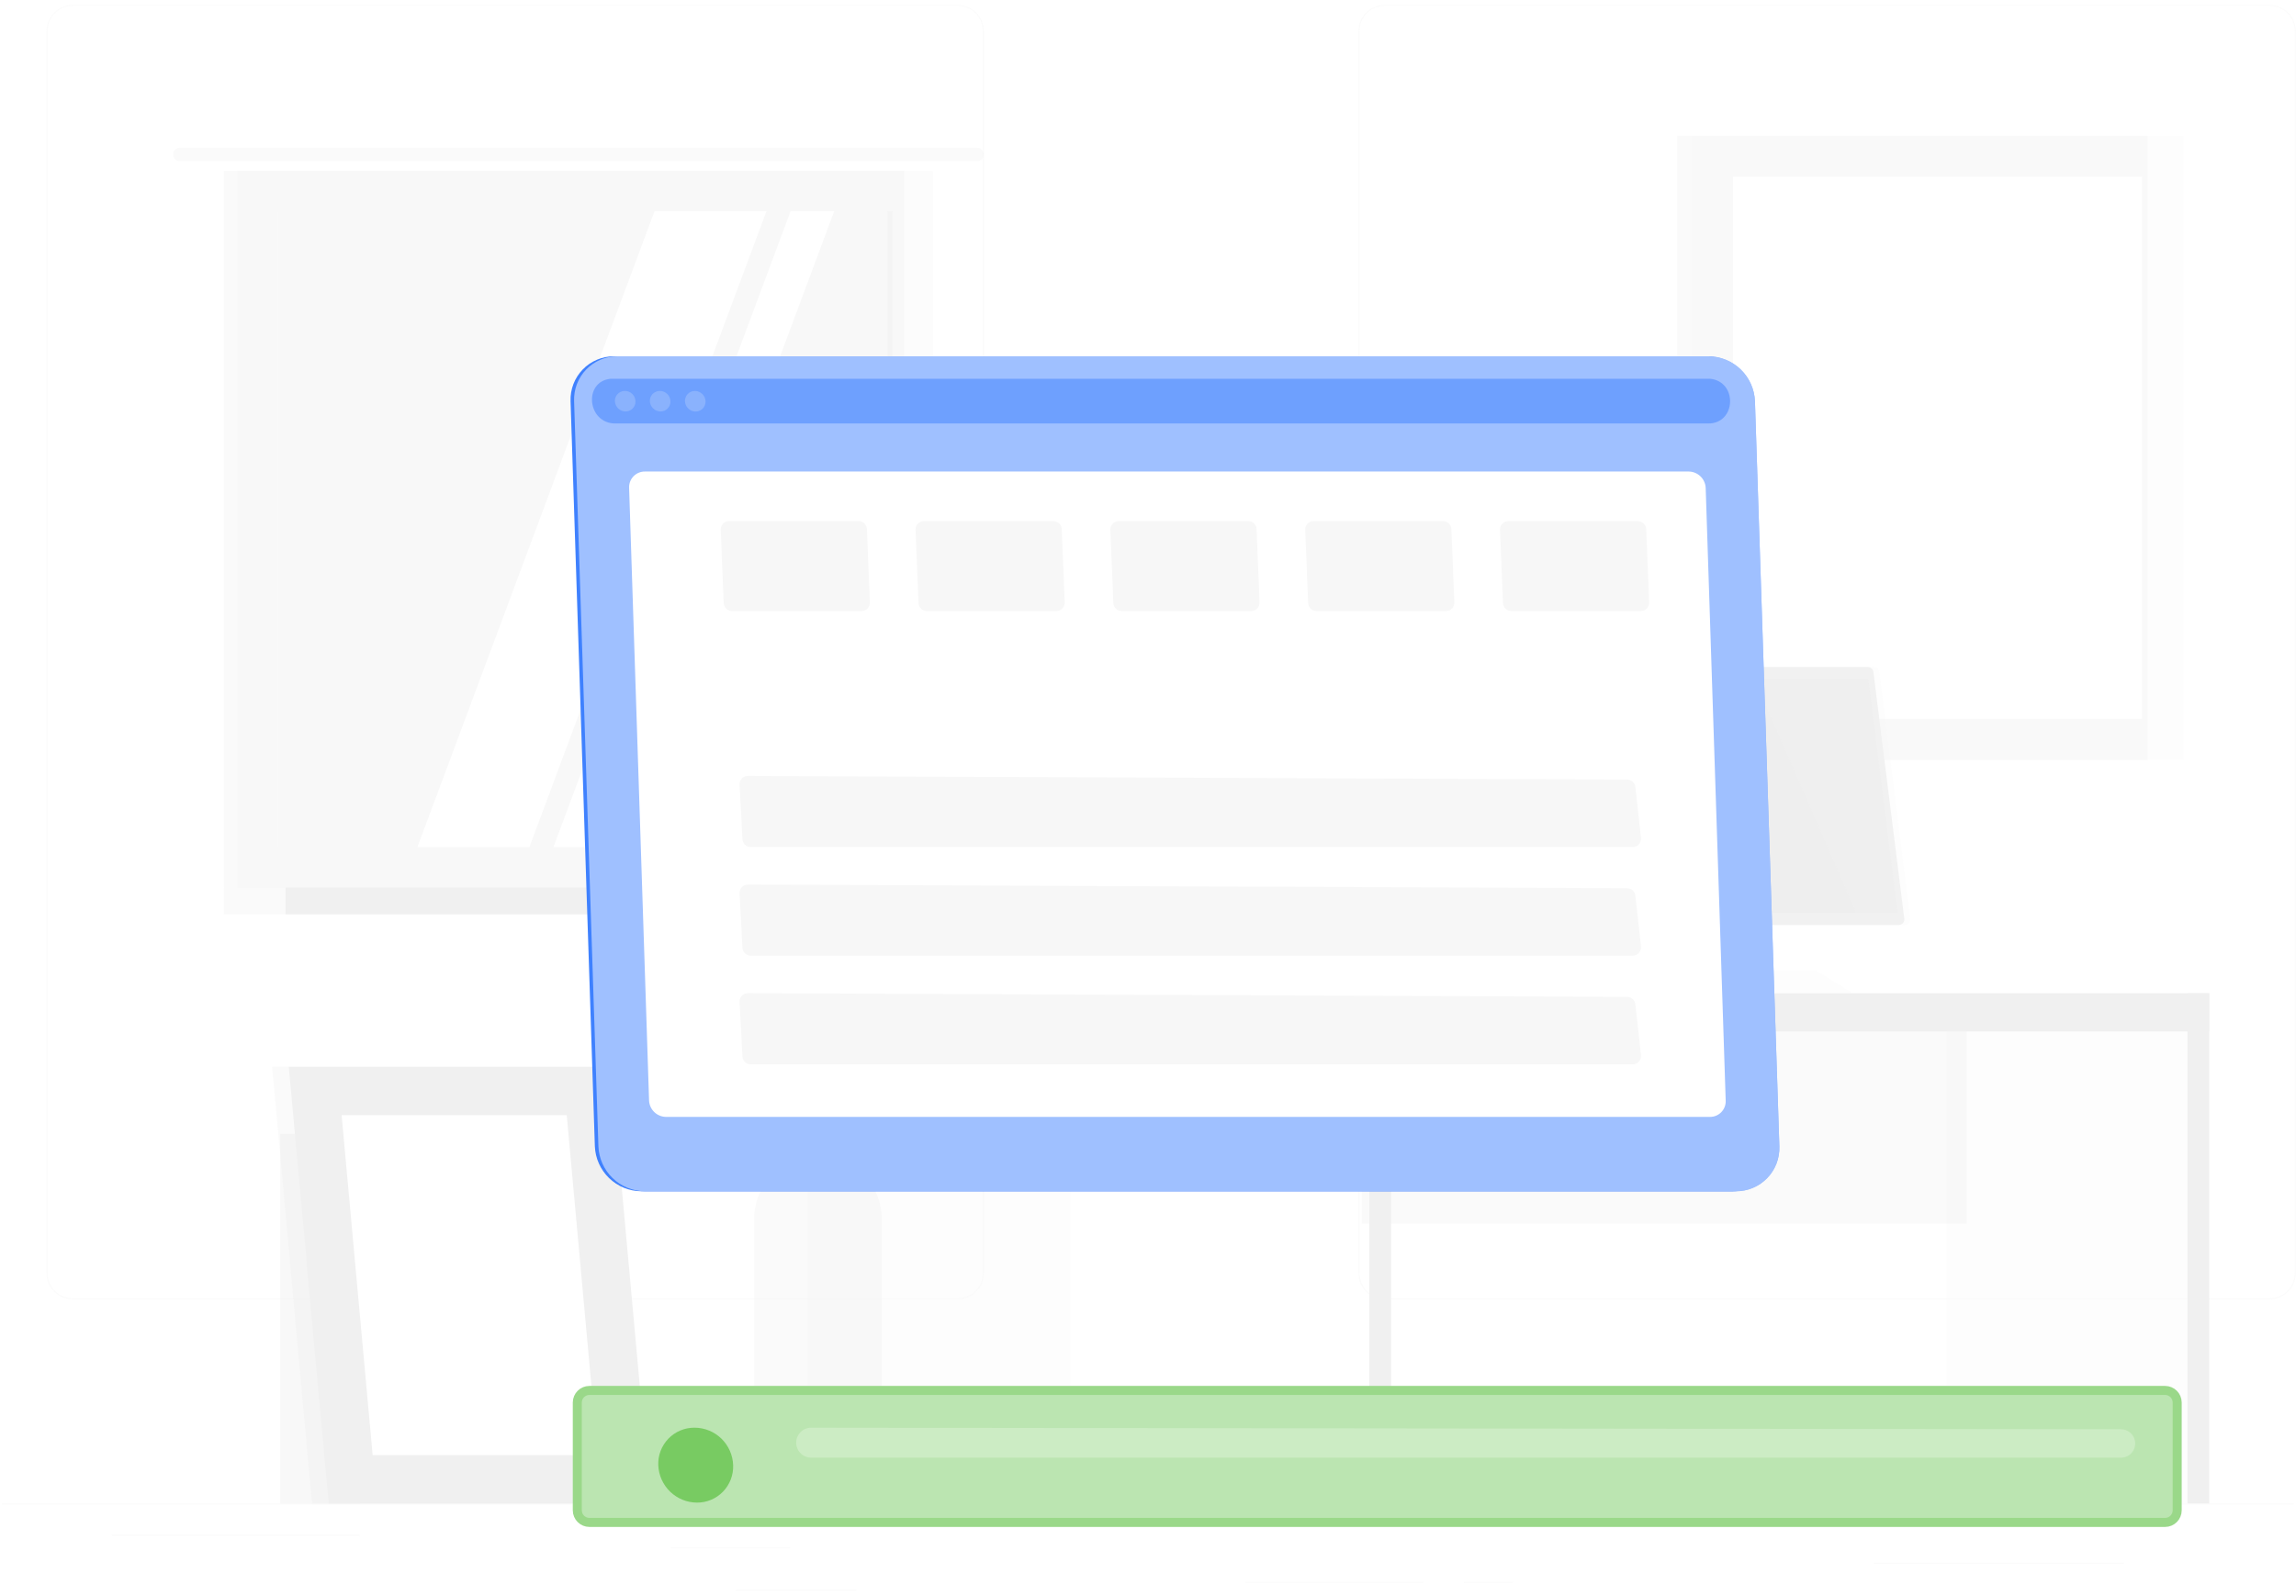 <svg width="407" height="283" viewBox="0 0 407 283" fill="none" xmlns="http://www.w3.org/2000/svg">
<path d="M406.585 266.542H0.298V266.745H406.585V266.542Z" fill="#EBEBEB" fill-opacity="0.2"/>
<path d="M169.772 230.354H12.872C11.643 230.352 10.465 229.863 9.596 228.994C8.728 228.125 8.24 226.948 8.24 225.721V5.475C8.251 4.255 8.743 3.088 9.611 2.228C10.478 1.368 11.65 0.885 12.872 0.883H169.772C171.002 0.883 172.183 1.371 173.053 2.24C173.923 3.109 174.412 4.287 174.412 5.516V225.721C174.412 226.949 173.923 228.128 173.053 228.997C172.183 229.866 171.002 230.354 169.772 230.354ZM12.872 1.045C11.697 1.047 10.57 1.515 9.74 2.345C8.91 3.176 8.443 4.302 8.443 5.475V225.721C8.443 226.894 8.91 228.02 9.74 228.851C10.57 229.681 11.697 230.149 12.872 230.151H169.772C170.948 230.149 172.075 229.681 172.907 228.851C173.738 228.021 174.206 226.895 174.209 225.721V5.475C174.206 4.301 173.738 3.175 172.907 2.345C172.075 1.514 170.948 1.047 169.772 1.045H12.872Z" fill="#EBEBEB" fill-opacity="0.2"/>
<path d="M402.346 230.354H245.438C244.208 230.352 243.029 229.863 242.159 228.995C241.29 228.126 240.8 226.949 240.798 225.721V5.475C240.811 4.254 241.305 3.087 242.173 2.228C243.042 1.368 244.215 0.885 245.438 0.883H402.346C403.567 0.887 404.736 1.371 405.602 2.231C406.467 3.091 406.959 4.256 406.969 5.475V225.721C406.969 226.947 406.483 228.123 405.616 228.991C404.75 229.86 403.574 230.35 402.346 230.354ZM245.438 1.045C244.262 1.047 243.134 1.514 242.303 2.345C241.471 3.175 241.003 4.301 241.001 5.475V225.721C241.003 226.895 241.471 228.021 242.303 228.851C243.134 229.681 244.262 230.149 245.438 230.151H402.346C403.522 230.149 404.649 229.681 405.481 228.851C406.312 228.021 406.78 226.895 406.782 225.721V5.475C406.78 4.301 406.312 3.175 405.481 2.345C404.649 1.514 403.522 1.047 402.346 1.045H245.438Z" fill="#EBEBEB" fill-opacity="0.2"/>
<path d="M140.067 274.269H118.94V274.472H140.067V274.269Z" fill="#EBEBEB" fill-opacity="0.2"/>
<path d="M63.777 272.069H19.816V272.272H63.777V272.069Z" fill="#EBEBEB" fill-opacity="0.2"/>
<path d="M151.82 281.807H130.433V282.011H151.82V281.807Z" fill="#EBEBEB" fill-opacity="0.2"/>
<path d="M252.271 280.445H220.719V280.648H252.271V280.445Z" fill="#EBEBEB" fill-opacity="0.2"/>
<path d="M268.19 280.445H259.504V280.648H268.19V280.445Z" fill="#EBEBEB" fill-opacity="0.2"/>
<path d="M376.479 277.021H332.145V277.224H376.479V277.021Z" fill="#EBEBEB" fill-opacity="0.2"/>
<path d="M160.262 30.297H39.692V157.35H160.262V30.297Z" fill="#E6E6E6" fill-opacity="0.2"/>
<path d="M173.194 26.183H31.895C31.576 26.183 31.27 26.31 31.045 26.535C30.819 26.76 30.692 27.066 30.692 27.384C30.692 27.542 30.724 27.697 30.784 27.843C30.845 27.988 30.933 28.12 31.045 28.231C31.157 28.341 31.29 28.429 31.435 28.489C31.581 28.548 31.738 28.578 31.895 28.577H173.194C173.51 28.577 173.814 28.451 174.038 28.228C174.262 28.004 174.388 27.701 174.388 27.384C174.389 27.227 174.359 27.071 174.299 26.925C174.24 26.78 174.152 26.647 174.041 26.536C173.93 26.424 173.798 26.335 173.653 26.275C173.507 26.215 173.351 26.183 173.194 26.183Z" fill="#E6E6E6" fill-opacity="0.2"/>
<path d="M165.392 30.297H42.092V157.35H165.392V30.297Z" fill="#F0F0F0" fill-opacity="0.2"/>
<path d="M160.262 157.351H39.692V162.098H160.262V157.351Z" fill="#E6E6E6" fill-opacity="0.2"/>
<path d="M173.906 157.351H50.605V162.098H173.906V157.351Z" fill="#F0F0F0"/>
<path d="M158.226 150.202V37.455L49.251 37.455V150.202H158.226Z" fill="#FAFAFA" fill-opacity="0.2"/>
<path d="M73.983 150.202L116.026 37.446H135.869L93.835 150.202H73.983Z" fill="white"/>
<path d="M98.098 150.202L140.14 37.446H147.876L105.833 150.202H98.098Z" fill="white"/>
<path d="M158.226 150.194V37.446H157.315V150.194H158.226Z" fill="#E6E6E6" fill-opacity="0.2"/>
<path d="M380.689 24.049H297.311V134.744H380.689V24.049Z" fill="#E6E6E6" fill-opacity="0.2"/>
<path d="M387.022 24.049H299.914V134.744H387.022V24.049Z" fill="#F5F5F5" fill-opacity="0.2"/>
<path d="M307.198 31.329L307.198 127.451L379.712 127.451L379.712 31.329L307.198 31.329Z" fill="white"/>
<path d="M391.619 176.094H345.051V266.543H391.619V176.094Z" fill="#F5F5F5" fill-opacity="0.2"/>
<path d="M391.617 176.094H387.773V266.543H391.617V176.094Z" fill="#F0F0F0"/>
<path d="M241.411 216.942H348.639V178.667H241.411V216.942Z" fill="#E6E6E6" fill-opacity="0.2"/>
<path d="M246.569 182.871L391.605 182.871V176.087L246.569 176.087V182.871Z" fill="#F0F0F0"/>
<path d="M189.777 176.094H143.208V266.543H189.777V176.094Z" fill="#F5F5F5" fill-opacity="0.2"/>
<path d="M144.888 204.908H145.099C148.071 204.908 150.921 206.087 153.023 208.186C155.124 210.284 156.305 213.13 156.305 216.098V266.544H133.683V216.098C133.683 213.13 134.863 210.284 136.965 208.186C139.066 206.087 141.916 204.908 144.888 204.908Z" fill="#E6E6E6" fill-opacity="0.2"/>
<path d="M246.582 176.094H242.738V266.543H246.582V176.094Z" fill="#F0F0F0"/>
<path d="M298.994 176.095H288.95L291.388 156.564H301.439L298.994 176.095Z" fill="#F0F0F0"/>
<path d="M301.218 176.095H291.166L293.612 156.564H303.655L301.218 176.095Z" fill="#F5F5F5" fill-opacity="0.2"/>
<path d="M302.435 166.325H292.392L293.61 156.564H303.654L302.435 166.325Z" fill="#F0F0F0"/>
<path d="M265.524 163.978H336.592C336.731 163.978 336.869 163.949 336.996 163.891C337.123 163.834 337.236 163.751 337.328 163.646C337.42 163.542 337.489 163.419 337.53 163.286C337.572 163.153 337.584 163.013 337.567 162.875L332.09 119.123C332.06 118.885 331.945 118.667 331.765 118.509C331.586 118.35 331.354 118.263 331.115 118.263H260.047C259.91 118.265 259.776 118.296 259.651 118.354C259.527 118.411 259.416 118.493 259.325 118.595C259.234 118.697 259.166 118.817 259.124 118.947C259.081 119.077 259.067 119.214 259.08 119.35L264.541 163.167C264.583 163.396 264.704 163.603 264.884 163.752C265.064 163.9 265.29 163.98 265.524 163.978Z" fill="#F0F0F0"/>
<path d="M266.58 163.978H337.648C337.787 163.978 337.925 163.949 338.052 163.891C338.179 163.834 338.292 163.751 338.384 163.646C338.476 163.542 338.545 163.419 338.587 163.286C338.628 163.153 338.64 163.013 338.623 162.875L333.146 119.123C333.116 118.885 333.001 118.667 332.821 118.509C332.642 118.35 332.41 118.263 332.171 118.263H261.103C260.963 118.263 260.825 118.293 260.698 118.35C260.571 118.407 260.457 118.49 260.364 118.595C260.271 118.699 260.201 118.821 260.159 118.954C260.117 119.087 260.104 119.228 260.12 119.366L265.58 163.167C265.623 163.399 265.747 163.608 265.93 163.757C266.113 163.906 266.344 163.984 266.58 163.978Z" fill="#F5F5F5" fill-opacity="0.2"/>
<path d="M336.33 161.546L331.202 120.593C331.193 120.527 331.159 120.467 331.108 120.424C331.058 120.381 330.993 120.357 330.926 120.358H262.67C262.631 120.358 262.592 120.366 262.556 120.382C262.52 120.397 262.488 120.421 262.462 120.45C262.436 120.479 262.416 120.513 262.404 120.551C262.393 120.588 262.389 120.627 262.394 120.666L267.521 161.619C267.531 161.685 267.564 161.745 267.615 161.788C267.666 161.832 267.73 161.855 267.797 161.854H336.053C336.093 161.855 336.131 161.846 336.167 161.831C336.203 161.815 336.235 161.792 336.261 161.762C336.287 161.733 336.307 161.699 336.319 161.661C336.331 161.624 336.334 161.585 336.33 161.546Z" fill="#E6E6E6" fill-opacity="0.2"/>
<path d="M329.049 161.887L311.01 120.382H295.189L313.229 161.887H329.049Z" fill="#EBEBEB" fill-opacity="0.2"/>
<path d="M310.178 161.887L292.139 120.382H286.442L304.482 161.887H310.178Z" fill="#EBEBEB" fill-opacity="0.2"/>
<path d="M310.331 176.094H293.966V175.891C293.966 175.46 294.137 175.048 294.442 174.743C294.747 174.439 295.16 174.268 295.591 174.268H308.706C309.137 174.268 309.55 174.439 309.855 174.743C310.16 175.048 310.331 175.46 310.331 175.891V176.094Z" fill="#F5F5F5" fill-opacity="0.2"/>
<path d="M295.886 176.094H284.786V175.891C284.786 175.46 284.957 175.048 285.262 174.743C285.567 174.439 285.98 174.268 286.411 174.268H294.252C294.684 174.268 295.097 174.439 295.402 174.743C295.706 175.048 295.878 175.46 295.878 175.891V176.094H295.886Z" fill="#F0F0F0"/>
<path d="M328.439 176.095H277.849L276.483 172.038H321.858L328.439 176.095Z" fill="#F5F5F5" fill-opacity="0.2"/>
<path d="M283.413 176.095H275.051L273.922 172.038H282.283L283.413 176.095Z" fill="#F0F0F0"/>
<path d="M267.315 176.085H252.917C252.917 175.186 253.274 174.323 253.911 173.687C254.548 173.051 255.412 172.693 256.313 172.693H263.919C264.82 172.693 265.684 173.051 266.321 173.687C266.958 174.323 267.315 175.186 267.315 176.085Z" fill="#F0F0F0"/>
<path d="M49.684 266.542H63.799L63.799 201.036H49.684L49.684 266.542Z" fill="#E0E0E0" fill-opacity="0.2"/>
<path d="M112.357 266.545H55.298L48.245 189.135H105.304L112.357 266.545Z" fill="#E6E6E6" fill-opacity="0.2"/>
<path d="M115.314 266.545H58.255L51.193 189.135H108.26L115.314 266.545Z" fill="#F0F0F0"/>
<path d="M66.059 257.974L60.558 197.701H100.463L105.956 257.974H66.059Z" fill="white"/>
<path d="M113.667 211.194H307.1C308.134 211.199 309.158 210.994 310.111 210.592C311.064 210.191 311.925 209.6 312.644 208.856C313.363 208.112 313.923 207.23 314.293 206.263C314.662 205.297 314.832 204.265 314.792 203.231L310.485 71.129C310.399 69.001 309.499 66.987 307.971 65.505C306.443 64.023 304.403 63.185 302.275 63.166H108.842C107.808 63.161 106.783 63.366 105.83 63.768C104.877 64.169 104.014 64.76 103.295 65.504C102.575 66.248 102.014 67.129 101.643 68.096C101.273 69.063 101.102 70.094 101.14 71.129L105.447 203.211C105.531 205.343 106.431 207.362 107.961 208.849C109.491 210.335 111.534 211.175 113.667 211.194Z" fill="#3F81FE"/>
<path d="M114.284 211.194H307.717C308.751 211.199 309.776 210.994 310.729 210.592C311.683 210.191 312.545 209.6 313.265 208.856C313.984 208.113 314.546 207.231 314.916 206.264C315.286 205.297 315.458 204.266 315.419 203.231L311.092 71.129C311.003 69 310.101 66.986 308.571 65.504C307.042 64.022 305.001 63.185 302.872 63.166H109.46C108.426 63.161 107.401 63.366 106.449 63.768C105.496 64.169 104.634 64.76 103.915 65.504C103.197 66.248 102.636 67.13 102.267 68.097C101.898 69.063 101.728 70.095 101.767 71.129L106.075 203.211C106.155 205.343 107.053 207.361 108.582 208.848C110.111 210.334 112.153 211.175 114.284 211.194Z" fill="#3F81FE"/>
<path opacity="0.5" d="M114.284 211.194H307.717C308.751 211.199 309.776 210.994 310.729 210.593C311.683 210.191 312.545 209.6 313.265 208.856C313.984 208.113 314.546 207.231 314.916 206.264C315.286 205.297 315.458 204.266 315.419 203.231L311.092 71.129C311.003 69 310.101 66.986 308.571 65.504C307.042 64.022 305.001 63.185 302.872 63.166H109.46C108.426 63.161 107.401 63.366 106.449 63.768C105.496 64.169 104.634 64.76 103.915 65.504C103.197 66.248 102.636 67.13 102.267 68.097C101.898 69.063 101.728 70.095 101.767 71.129L106.075 203.211C106.155 205.343 107.053 207.361 108.582 208.848C110.111 210.334 112.153 211.175 114.284 211.194Z" fill="white"/>
<path opacity="0.5" d="M302.407 67.144H108.964H108.316C103.36 67.549 104.069 75.076 109.066 75.076H302.833C307.819 75.076 308.042 67.549 303.056 67.144C302.843 67.154 302.62 67.144 302.407 67.144Z" fill="#3F81FE"/>
<path d="M112.65 71.13C112.658 71.366 112.619 71.602 112.533 71.823C112.448 72.043 112.32 72.244 112.155 72.414C111.99 72.584 111.793 72.718 111.575 72.809C111.357 72.901 111.123 72.947 110.887 72.946C110.399 72.943 109.932 72.754 109.581 72.415C109.23 72.077 109.022 71.617 109.001 71.13C108.992 70.893 109.03 70.656 109.115 70.434C109.199 70.212 109.328 70.01 109.493 69.839C109.658 69.668 109.855 69.533 110.074 69.441C110.293 69.349 110.528 69.302 110.765 69.304C111.254 69.304 111.725 69.494 112.077 69.835C112.429 70.176 112.634 70.64 112.65 71.13Z" fill="#FAFAFA" fill-opacity="0.2"/>
<path d="M118.848 71.13C118.858 71.367 118.819 71.603 118.735 71.824C118.65 72.046 118.521 72.247 118.356 72.417C118.191 72.587 117.994 72.722 117.775 72.812C117.556 72.903 117.321 72.949 117.085 72.946C116.598 72.941 116.132 72.75 115.782 72.413C115.431 72.075 115.223 71.616 115.2 71.13C115.19 70.893 115.229 70.656 115.313 70.434C115.398 70.212 115.526 70.01 115.691 69.839C115.856 69.668 116.054 69.533 116.272 69.441C116.491 69.349 116.726 69.302 116.963 69.304C117.453 69.304 117.923 69.494 118.275 69.835C118.627 70.176 118.832 70.64 118.848 71.13Z" fill="#FAFAFA" fill-opacity="0.2"/>
<path d="M124.567 72.435C125.261 71.728 125.232 70.572 124.502 69.853C123.771 69.134 122.616 69.125 121.922 69.832C121.227 70.539 121.256 71.695 121.987 72.414C122.717 73.133 123.872 73.142 124.567 72.435Z" fill="#FAFAFA" fill-opacity="0.2"/>
<path d="M118.037 198.009H303.118C303.493 198.012 303.864 197.939 304.21 197.794C304.555 197.649 304.868 197.435 305.129 197.166C305.389 196.897 305.592 196.577 305.726 196.227C305.86 195.876 305.921 195.503 305.906 195.128L302.358 86.478C302.317 85.71 301.987 84.986 301.435 84.451C300.882 83.917 300.147 83.612 299.379 83.597H114.307C113.932 83.594 113.561 83.667 113.215 83.812C112.87 83.957 112.557 84.171 112.297 84.44C112.036 84.709 111.833 85.029 111.699 85.379C111.566 85.73 111.505 86.103 111.52 86.478L115.057 195.097C115.09 195.871 115.417 196.603 115.971 197.144C116.524 197.685 117.263 197.994 118.037 198.009Z" fill="white"/>
<path d="M153.672 93.802C153.64 93.012 152.99 92.388 152.2 92.388H129.231C128.394 92.388 127.725 93.085 127.759 93.921L128.287 106.913C128.319 107.703 128.969 108.327 129.759 108.327H152.727C153.564 108.327 154.233 107.63 154.199 106.793L153.672 93.802Z" fill="#F7F7F7"/>
<path d="M289.891 139.518C289.808 138.774 289.181 138.21 288.432 138.207L132.579 137.555C131.732 137.551 131.056 138.26 131.101 139.106L131.61 148.77C131.651 149.553 132.297 150.167 133.081 150.167H289.428C290.306 150.167 290.989 149.403 290.892 148.53L289.891 139.518Z" fill="#F7F7F7"/>
<g filter="url(#filter0_dddd_1876_6620)">
<path d="M351.405 117.152C351.405 115.966 350.443 115.005 349.257 115.005H69.949C68.763 115.005 67.801 115.966 67.801 117.152V136.258C67.801 137.444 68.763 138.405 69.949 138.405L349.257 138.405C350.443 138.405 351.405 137.443 351.405 136.257V117.152Z" fill="#BBE5B1" stroke="#9AD889" stroke-width="1.6"/>
<path d="M95.427 128.268C95.457 129.131 95.313 129.99 95.003 130.795C94.694 131.6 94.225 132.333 93.626 132.952C93.027 133.571 92.309 134.061 91.516 134.394C90.723 134.728 89.871 134.897 89.012 134.891C87.239 134.883 85.538 134.191 84.261 132.958C82.984 131.724 82.23 130.045 82.154 128.268C82.119 127.403 82.259 126.54 82.566 125.731C82.874 124.922 83.341 124.183 83.941 123.561C84.541 122.938 85.26 122.444 86.056 122.109C86.851 121.773 87.706 121.603 88.569 121.609C90.35 121.608 92.062 122.302 93.342 123.545C94.622 124.788 95.37 126.482 95.427 128.268Z" fill="#78CB62"/>
<path d="M343.785 123.481C343.406 122.52 342.479 121.888 341.446 121.887L109.255 121.613C107.592 121.611 106.337 123.12 106.642 124.755C106.877 126.011 107.974 126.922 109.252 126.922H341.443C343.219 126.922 344.436 125.133 343.785 123.481Z" fill="#CCECC4"/>
</g>
<path d="M289.891 158.778C289.808 158.034 289.181 157.47 288.432 157.467L132.579 156.815C131.732 156.811 131.056 157.52 131.101 158.366L131.61 168.03C131.651 168.813 132.297 169.427 133.081 169.427H289.428C290.306 169.427 290.989 168.663 290.892 167.79L289.891 158.778Z" fill="#F7F7F7"/>
<path d="M289.891 178.038C289.808 177.294 289.181 176.73 288.432 176.727L132.579 176.075C131.732 176.072 131.056 176.781 131.101 177.626L131.61 187.291C131.651 188.074 132.297 188.687 133.081 188.687H289.428C290.306 188.687 290.989 187.924 290.892 187.051L289.891 178.038Z" fill="#F7F7F7"/>
<path d="M188.207 93.802C188.175 93.012 187.525 92.388 186.735 92.388H163.767C162.929 92.388 162.26 93.085 162.294 93.921L162.822 106.913C162.854 107.703 163.504 108.327 164.295 108.327H187.262C188.099 108.327 188.769 107.63 188.735 106.793L188.207 93.802Z" fill="#F7F7F7"/>
<path d="M222.744 93.802C222.712 93.012 222.063 92.388 221.272 92.388H198.304C197.466 92.388 196.797 93.085 196.831 93.921L197.359 106.913C197.391 107.703 198.041 108.327 198.832 108.327H221.799C222.637 108.327 223.306 107.63 223.272 106.793L222.744 93.802Z" fill="#F7F7F7"/>
<path d="M257.28 93.802C257.248 93.012 256.598 92.388 255.807 92.388H232.839C232.001 92.388 231.332 93.085 231.366 93.921L231.894 106.913C231.927 107.703 232.576 108.327 233.367 108.327H256.334C257.172 108.327 257.841 107.63 257.807 106.793L257.28 93.802Z" fill="#F7F7F7"/>
<path d="M291.812 93.802C291.78 93.012 291.13 92.388 290.339 92.388H267.371C266.534 92.388 265.864 93.085 265.899 93.921L266.427 106.913C266.459 107.703 267.109 108.327 267.899 108.327H290.867C291.704 108.327 292.373 107.63 292.339 106.793L291.812 93.802Z" fill="#F7F7F7"/>
<defs>
<filter id="filter0_dddd_1876_6620" x="52.39" y="107.564" width="347.632" height="131.261" filterUnits="userSpaceOnUse" color-interpolation-filters="sRGB">
<feFlood flood-opacity="0" result="BackgroundImageFix"/>
<feColorMatrix in="SourceAlpha" type="matrix" values="0 0 0 0 0 0 0 0 0 0 0 0 0 0 0 0 0 0 127 0" result="hardAlpha"/>
<feOffset dx="1.328" dy="3.985"/>
<feGaussianBlur stdDeviation="5.313"/>
<feColorMatrix type="matrix" values="0 0 0 0 0 0 0 0 0 0 0 0 0 0 0 0 0 0 0.1 0"/>
<feBlend mode="normal" in2="BackgroundImageFix" result="effect1_dropShadow_1876_6620"/>
<feColorMatrix in="SourceAlpha" type="matrix" values="0 0 0 0 0 0 0 0 0 0 0 0 0 0 0 0 0 0 127 0" result="hardAlpha"/>
<feOffset dx="3.985" dy="17.267"/>
<feGaussianBlur stdDeviation="9.298"/>
<feColorMatrix type="matrix" values="0 0 0 0 0 0 0 0 0 0 0 0 0 0 0 0 0 0 0.09 0"/>
<feBlend mode="normal" in2="effect1_dropShadow_1876_6620" result="effect2_dropShadow_1876_6620"/>
<feColorMatrix in="SourceAlpha" type="matrix" values="0 0 0 0 0 0 0 0 0 0 0 0 0 0 0 0 0 0 127 0" result="hardAlpha"/>
<feOffset dx="10.626" dy="39.848"/>
<feGaussianBlur stdDeviation="12.618"/>
<feColorMatrix type="matrix" values="0 0 0 0 0 0 0 0 0 0 0 0 0 0 0 0 0 0 0.05 0"/>
<feBlend mode="normal" in2="effect2_dropShadow_1876_6620" result="effect3_dropShadow_1876_6620"/>
<feColorMatrix in="SourceAlpha" type="matrix" values="0 0 0 0 0 0 0 0 0 0 0 0 0 0 0 0 0 0 127 0" result="hardAlpha"/>
<feOffset dx="18.596" dy="70.398"/>
<feGaussianBlur stdDeviation="14.611"/>
<feColorMatrix type="matrix" values="0 0 0 0 0 0 0 0 0 0 0 0 0 0 0 0 0 0 0.01 0"/>
<feBlend mode="normal" in2="effect3_dropShadow_1876_6620" result="effect4_dropShadow_1876_6620"/>
<feBlend mode="normal" in="SourceGraphic" in2="effect4_dropShadow_1876_6620" result="shape"/>
</filter>
</defs>
</svg>
